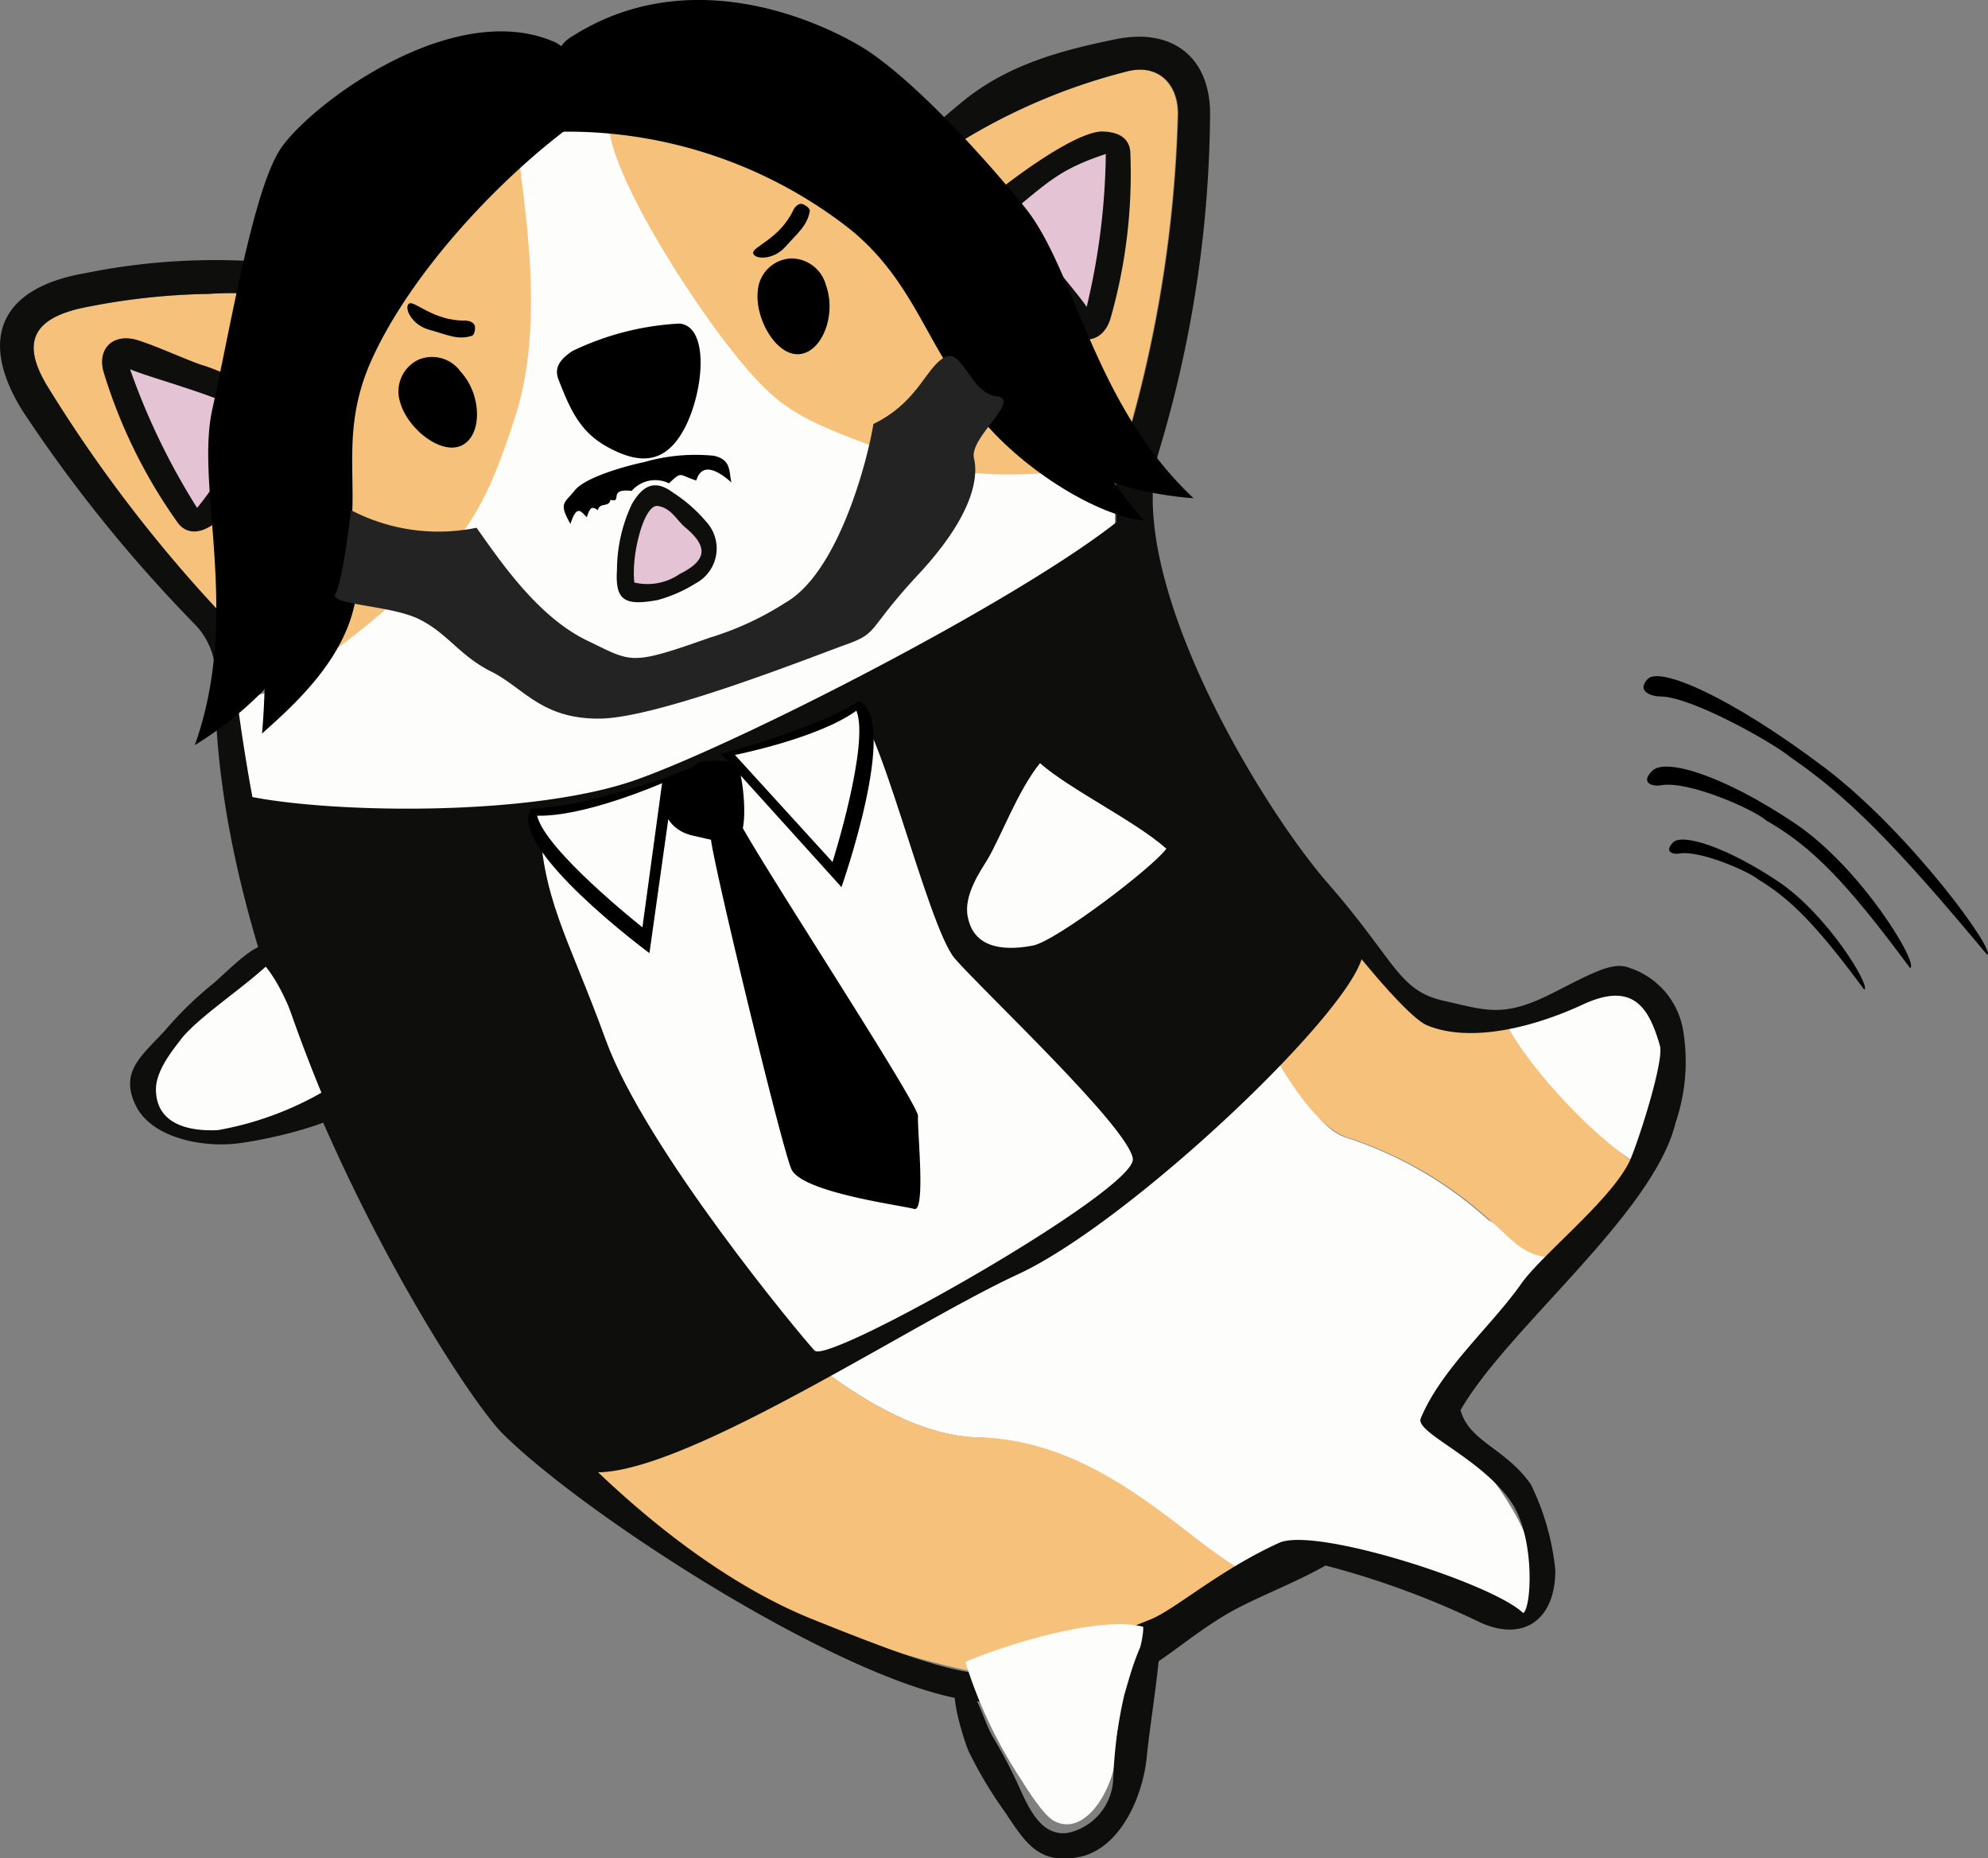 <svg xmlns="http://www.w3.org/2000/svg" viewBox="0 0 113.26 105.85"><rect x="0" y="0" width="113.26" height="105.85" fill="#808080" stroke="none"/><defs><style>.cls-1{fill:#fdfdfc;}.cls-2{fill:#f6c17a;}.cls-3{fill:#0e0e0d;}.cls-4{fill:#e4c3d5;}.cls-5{fill:#232323;}</style></defs><title>Corgi_K1</title><g id="Layer_2" data-name="Layer 2"><g id="Layer_1-2" data-name="Layer 1"><path class="cls-1" d="M55.76,81.88c-6.69-.15-14.39-8.53-18.84-13.34a11.91,11.91,0,0,1-3.24-6.44c.79.09-2.21-9.36-3.72-11.67-.56-.85,1-3.53.12-3-1.69-1.27-2.72-1.21-4.6-1.07a33.19,33.19,0,0,1-11.1-.92c-.21-1.08-1.14-4.64-.89-5.72,2.51,0,3.89-1.54,4.82-3.61,1.17-2.58,1.41-5.49,2.67-8,1.83-3.71,3.67-7.41,5.49-11.13a12.54,12.54,0,0,0,1.33-6.08c-.05-1.32.14-1.51-.91-2.47.56-.81,12.29-2.48,12.27-1.76S41,13,44,14.73c5.14,2.93,10.37,5.63,14.85,9.59a27,27,0,0,0,4.67,2.75c0,1.46,0,2.93,0,4.39-1.69.94-2.49,4.41-3.71,6-1-.12-1.46.29-1.53,1.31a20,20,0,0,1-1.53,5.9,4.07,4.07,0,0,0,1.28,5,4.91,4.91,0,0,0,5.42.39c1.27-.71,1.91-2.09,3.17-2.78,4.16,1.79,5.77,16.13,10.08,17.52a22.21,22.21,0,0,1,8,4.61c1.13,1,4.36,0,5.23,1.78a104,104,0,0,0-8.29,9.51c1.56,1,7.79,7.7,5.37,11.51a57.67,57.67,0,0,0-12-3.91c-2.65,0-4.08,3.35-6.9,3.11C63.3,91.76,60.88,82,55.76,81.88Z"/><path class="cls-2" d="M31.05,47.26c-1.69-1.27-3.69-1.08-5.57-.94a33.19,33.19,0,0,1-11.1-.92,43.11,43.11,0,0,0,3.67,16.68C23.18,74.17,34.16,88.9,46.92,92.84c12.22,3.76,11.35,3.24,19,0,1.4-.62,2.24-.13,5.72-3.09-3-.67-8.13-7.71-15.9-7.88-6.69-.15-14.39-8.53-18.84-13.34C35.26,66.73,30.73,49.17,31.05,47.26Z"/><path class="cls-2" d="M13.46,38.22c1.33-1.32.26-2.09-.56-2.95A80.77,80.77,0,0,1,2.75,22.08c-1.53-2.47-1-3.89,1.89-4.53a38.44,38.44,0,0,1,7.26-.81,18.43,18.43,0,0,1,5.33.41c.13,1.09-.15,1.06-.29,2.05a8,8,0,0,0-.18,1.69c0,.45,1.08-2.08,1.25-2.44A35,35,0,0,1,26.47,7.26c1.05,1,3,0,3.08,1.29.08,2.14,1.64,9.41-.17,15.09s-3,7.2-6.74,10.49-7,5.54-9.56,5.53C12.8,39.17,13.18,38.5,13.46,38.22Z"/><path class="cls-2" d="M36.41,5.49C38.75,2.58,50.17,9.07,52.05,9.9A34,34,0,0,1,64.17,4.07c1.81-.47,3,.75,2.91,2.6a72.91,72.91,0,0,1-3.53,20.4c-1.57-.9-6.66,1.05-12.36-1.1s-6.67-2.39-9.69-6.25S31.35,4.68,36.41,5.49Z"/><path class="cls-2" d="M66.69,47.27c.55.45,5.77,16.13,10.08,17.52a22.21,22.21,0,0,1,8,4.61c1.86,1.63,2.12,2.37,4.75,2.25.72-1.91,3.87-3.05,4.21-5.06-2.51-1.22-6.07-6.11-7.32-8.66A11.79,11.79,0,0,1,81,57.76c-2.58-.92-13.43-19.39-17.42-26.3-1.69.94-2.49,4.41-3.71,6a5.9,5.9,0,0,0-.46,3.22c2.48,1,5.32,4.41,5.78,5.11A6.54,6.54,0,0,0,66.69,47.27Z"/><path class="cls-1" d="M89.56,57c1.89-.84,4.33-1.55,5,.71.22.78.93,2.3.75,3.08-.36,1.65-1.11,4.13-1.52,5.78-2.51-1.22-6.76-5.77-8-8.31C86.71,57.32,87.66,57.87,89.56,57Z"/><path class="cls-3" d="M15.91,63.11a4.69,4.69,0,0,1,4.37-.74c.43,1.31-4.61,2.48-6.67,2.75s-5-.3-5.89-2.18.3-2.76,1.64-4.2A20.91,20.91,0,0,1,12,56.14c.48-.35,2.05-2,2.8-2.22.39.29.15.77.4,1.3-.28.77-1.58,1.56-2.18,2.14a26.36,26.36,0,0,1-2.45,2.06c-1,.8-1.85,2.16-1.37,3.32a2.62,2.62,0,0,0,3,1.39C14,63.79,15.44,63.59,15.91,63.11Z"/><path class="cls-3" d="M62.73,7.49c.88,0,1.67.3,1.67,1.29a30,30,0,0,1-1.15,9.42c-.45,1.35-1.74,1.51-2.64.39-.78-1-1.43-2-2.18-3a11.3,11.3,0,0,1-2.24-4.19C58.25,9.71,61.31,7.57,62.73,7.49Zm-2.89,6.32a10.88,10.88,0,0,0,1.8,2.84,27.42,27.42,0,0,0,.91-7.28C60.1,10.19,62.12,13.27,59.84,13.81Z"/><path class="cls-4" d="M63,8.77c-2.45.82-3.14,1.45-5.18,3.15.35,1.16,3.41,4.53,4.09,5.56A39.12,39.12,0,0,0,63,8.77Z"/><path class="cls-3" d="M23.39,9c3-2.43,14.87-3.74,17.7-3.79,3.86-.08,8,3,9.55,3.63.85.25,1.73-1.06,4.28-3.12s5.58-2.86,8.66-3.49c3.26-.66,5.42,1.07,5.36,4.4a68.17,68.17,0,0,1-2.89,19c-2.19,7.09,5.71,20.22,9.6,24.68s4,6.1,6.59,6.69,3.49,1,6.5-.58c2.11-1.07,3.21-1.67,4.13-1.28a4.53,4.53,0,0,1,3,3.43,10.79,10.79,0,0,1-.41,5.38c-1.25,5.18-9.59,11.73-12.25,16.37.48,1.79,2.54,2.15,4,4.22a14.32,14.32,0,0,1,1.4,4.9c0,2.85-1.83,4.06-4.22,3a48.56,48.56,0,0,0-8.87-3.27c-1.42.82-3.36,1.59-4.82,2.33C66,93.89,64.54,97.75,55.61,96.9c-7-.67-22.32-10.58-27-15.27C25.76,78.72,12.12,57,12.26,38.73a4.11,4.11,0,0,0-1.16-3.17A82.16,82.16,0,0,1,1.29,23.41c-2.55-4.09-1.28-7,3.51-7.84A37.1,37.1,0,0,1,17,15.12C18.11,15.3,20.36,11.4,23.39,9Zm28.8,2.64A28.39,28.39,0,0,0,49.36,9.4C45.89,7,42.91,6.78,39.16,6.58S25.09,9,24.53,9.82c-3.68,3.5-4.55,4.92-5.39,6.66-.16.36-2.51,5.41-2.57,4.83-.09-.81.56-2.59.66-4.16a18.43,18.43,0,0,0-5.33-.41,38.44,38.44,0,0,0-7.26.81c-2.85.64-3.42,2.06-1.89,4.53A80.77,80.77,0,0,0,12.9,35.27c.82.86,1.89,1.63.56,2.95-.28.28.71,6.1.92,7.18,0,5.82,2.11,11.38,4.36,16.69,5.13,12.09,16.82,25.84,27.57,30.15,11.86,4.76,10.48,3.5,19.24,0,1.42-.58,3.9-2.8,7.32-4.36,2.06-.94,12.19,2.32,13.91,4,.48-.28.7-4.38-.73-6.4-1.75-2.46-5.34-3.85-5.12-4.66,1.17-2.84,4-5.24,5.74-7.7,1.17-1.68,5.41-5,6.27-7.21.6-1.49,1.86-5.56,1.63-6.34-.64-2.26-1.58-3.66-4.4-2.35s-6.42,2.2-8.87,1.18S65.53,39.4,63.59,31.46c0-1.46,0-2.93,0-4.39a72.91,72.91,0,0,0,3.53-20.4c.09-1.85-1.1-3.07-2.91-2.6A34,34,0,0,0,52.05,9.9a9.54,9.54,0,0,1,2.42,3.27,8,8,0,0,1,1,3.09C54.48,15,53.21,12.88,52.19,11.62Z"/><path class="cls-3" d="M12.16,29.86c-.71.51-1.56.65-2.1-.18a29.53,29.53,0,0,1-4.17-8.53c-.36-1.37.64-2.21,2-1.76,1.19.39,2.32.93,3.49,1.36a11.31,11.31,0,0,1,4.16,2.3C14.71,25.55,13.31,29,12.16,29.86Zm-1-6.88a11.1,11.1,0,0,0-3.06-1.4,27.39,27.39,0,0,0,3.2,6.6C12.9,26.16,9.53,24.68,11.14,23Z"/><path class="cls-4" d="M11.23,28.93c1.62-2,1.85-2.93,2.63-5.46-.92-.79-5.33-1.95-6.45-2.44A38.88,38.88,0,0,0,11.23,28.93Z"/><path class="cls-1" d="M63.6,99.34c.12,2.09-1.6,5.33-3.49,4.41-.66-.31-1.63-1.91-2-2.49A26.1,26.1,0,0,1,55,94.66c2.32-1,7.67-2.65,10.13-2C65.2,93.9,63.53,98.13,63.6,99.34Z"/><path class="cls-1" d="M12.42,64.37c-1.34.07-3.42-.17-3.53-2.16C8.78,61,10,59.63,10.36,59.13c1-1.21,3.28-2.71,4.78-4.07,1.45,1.78,2.16,4.91,3.31,7.1A18.35,18.35,0,0,1,12.42,64.37Z"/><path d="M38.71,18.43A15.93,15.93,0,0,0,32.6,20c-.67.46-1.05.92-.78,1.62.71,1.83,1.28,3.05,2.9,3.9s3.19,1.06,4.35-1.26C40.13,22.1,40.38,18.58,38.71,18.43Z"/><path d="M45.55,20.17c-1.31.13-2.54-2-2.38-3.57a2,2,0,0,1,1.89-1.88,2.05,2.05,0,0,1,2,1.54C47.66,17.91,46.85,20.05,45.55,20.17Z"/><path d="M26.33,25.36c-1.17.6-3.1-.92-3.53-2.44a2,2,0,0,1,1.06-2.44,2,2,0,0,1,2.39.7C27.45,22.48,27.49,24.77,26.33,25.36Z"/><path class="cls-3" d="M64.06,96.51c.23-.7.87-3.48,2-4.24.25,1.36-.51,5.56-.73,7.83-.25,2.42-1.62,5.26-3.88,5.68s-3-.77-4.21-2.59a23.46,23.46,0,0,1-2.07-3.47c-.4-1-1.24-3.87-.49-4,.83.17,1.38,2.37,1.86,3.17a28.34,28.34,0,0,1,1.61,3.09c.6,1.33,1.31,2.61,2.69,2.42a3.28,3.28,0,0,0,2.58-3A25.44,25.44,0,0,1,64.06,96.51Z"/><path class="cls-3" d="M14.38,45.4c4.82.93,16,1.11,21.91-1S58,34.22,63.74,29.64a64.38,64.38,0,0,0,3.75,9.23c1.81,3.19,8.83,13.73,10.17,15.26.11,2.8-13.12,15.44-19.7,18.47s-21.33,13-25.28,11-9.32-11.4-11.57-15.41C18,62.63,12.83,48.78,14.38,45.4Z"/><path class="cls-1" d="M58.84,53.86c-1.32.25-3.32.33-3.7-1.62-.28-1.24.78-2.72,1.11-3.27.79-1.33,1.74-3.95,3-5.5C61,45,64.64,46.74,66.45,48.34,65.68,49.41,60.16,53.61,58.84,53.86Z"/><path d="M42.91,14.43c.1.36,1.16.39,1.84-.38S46,12.86,46.14,12c0-.13-.25-.33-.44-.38s-.4.13-.51.36C44.41,13.63,42.81,14.07,42.91,14.43Z"/><path d="M23.29,17.3c-.28.25.17,1.21,1.16,1.48s1.64.62,2.45.34c.13-.05.19-.38.15-.56s-.3-.3-.55-.3C24.67,18.29,23.57,17.06,23.29,17.3Z"/><path class="cls-3" d="M37.46,34.18c-1.9.35-2.42,0-2.31-1.72A8.85,8.85,0,0,1,36,28.71c.65-1.12,1.35-1.4,2.36-.64a8.41,8.41,0,0,1,1.85,1.62,2.25,2.25,0,0,1-.58,3.54A8.07,8.07,0,0,1,37.46,34.18Zm-.82-1.59a2.46,2.46,0,0,0,2-.39c1.21-.61,1.27-1.24.23-2.14-.4-.34-.81-.65-1.24-1A4.26,4.26,0,0,0,36.64,32.59Z"/><path class="cls-4" d="M36.14,33.18c-.19-1.6.56-4.47,1.33-4.36s1.07.8,1.57,1.22c1.32,1.1,1.24,1.88-.31,2.65A3.24,3.24,0,0,1,36.14,33.18Z"/><path class="cls-1" d="M30.73,46.23c.09,4.94,1.6,7,3.78,13,2.25,6.21,11.13,16.88,11.9,17.7S64.77,67.77,64.54,66,56,56.45,54.4,54.6s-4.56-14.76-5.9-14.26S36.67,46,30.73,46.23Z"/><path d="M37,54.29s-8.12-6-6.75-8.22c3-.08,8.18-1.94,8.18-1.94Z"/><path class="cls-1" d="M36.6,52.82s-5.54-4.38-6-6.36c2.71.08,7.12-1.85,7.12-1.85Z"/><path d="M47.94,50.53s3.35-9.5,1-10.59c-2.5,1.6-7.86,3-7.86,3Z"/><path class="cls-1" d="M47.43,49.1s2.13-6.74,1.36-8.62C46.59,42.07,41.87,43,41.87,43Z"/><path d="M37.75,44.61c-.27,2,.75,2.79,1.78,3s2.06.62,2.61,0,.13-4.21-.29-4.23-2-.17-2.19.16S37.83,44.07,37.75,44.61Z"/><path d="M40.5,47.7c-.08.63,4,17.53,4.58,18.88s6.33,2.08,7,2.28.18-4.41.22-5.3c0-.72-8.85-14.24-10.11-16.63A12.5,12.5,0,0,0,40.5,47.7Z"/><path d="M106.21,56.37c.4-.15-2.07-4.26-4.9-6.16-3-2-5.49-2.76-6-2.22s0,.68.34.63c1.16-.22,3.95,1,4.52,1.47C102,51.2,103.46,52.65,106.21,56.37Z"/><path d="M108.82,55.14c.54-.2-2.77-5.7-6.57-8.25-4.1-2.75-7.36-3.71-8.1-3s0,.92.47.84c1.55-.29,5.29,1.37,6,2C103.2,48.21,105.13,50.15,108.82,55.14Z"/><path d="M113.21,54.38c.58-.11-4.39-7-9.33-10.71-5.32-4-9.31-5.71-10-5s.23,1,.71,1c1.75,0,6.42,2.63,7.43,3.47C105.26,45.37,107.89,48,113.21,54.38Z"/><path d="M32.1,7.5c-4.3,3.31-8.86,8.41-10.93,13s-.34,7.77-1.6,11.66A20.47,20.47,0,0,1,11.1,42.44c2.66-7.46,0-14.67,1-19.15S14.39,11,15.93,8.56s9.74-8.7,15.61-6.19C33.08,3,33.47,6,33.47,6Z"/><path d="M32.1,7.5A26.08,26.08,0,0,1,48.36,13c3.94,3.15,4.55,7.27,7.45,10.16A20.51,20.51,0,0,0,68,28.38c-5.77-5.43-6.71-13-9.63-16.59S51.54,4.12,49,2.62,39.1-2.2,32.43,2.18c-1.4.92-.95,4-.95,4Z"/><path d="M19.66,21.94c-.67,4.51.94,7.62.69,11.43s-3.48,6.68-5.42,8.41c.63-7.31-.78-12.74-.81-17.12S14,22.12,15.8,20.43C17.82,18.59,20.33,17.43,19.66,21.94Z"/><path d="M48.84,12c3.21,3.24,4.68,9,7.13,11.93s6.61,5.46,9.2,5.72c-4.84-5.52-6.76-12.88-9.34-16.44S54.47,11.06,52,10.79C49.26,10.5,45.64,8.75,48.84,12Z"/><path d="M32.5,29.84c.37-1.15.61-.69.93-.38.18-.51.25-.67.63-.4.11-.47.64-.14.72-.59.74.19-.2-.67,1.21-.51a1.77,1.77,0,0,1,2.12-.43c.77-.72.54-.48,1.56-.16.16-.57.64-1.1,2,.11-.15-.64,0-1.3-1-1.52a10.51,10.51,0,0,0-3.93.35c-1.31.28-3.43.91-4,1.63S31.8,28.63,32.5,29.84Z"/><path class="cls-5" d="M20,29.06a10.78,10.78,0,0,0,7.15,1c1.29,1.81,3.45,5.05,6.29,6.42,2.59,1.24,2.39,1.47,7-.16a17.23,17.23,0,0,0,4.32-2c3-1.72,4.66-8.06,5-10.17,2.5-1.22,2.94-3.11,4-3.77s1.5,2,3,2.19-1.56,2.33-1.27,3.54-.19,3.41-3.16,6.6-2.22,3.32-4.12,4-10.65,4.17-14,4.22S29.84,39.18,28,38.26s-2.5-2.2-4.14-3-5.16-.8-4.75-1.44S20,29.06,20,29.06Z"/></g></g></svg>